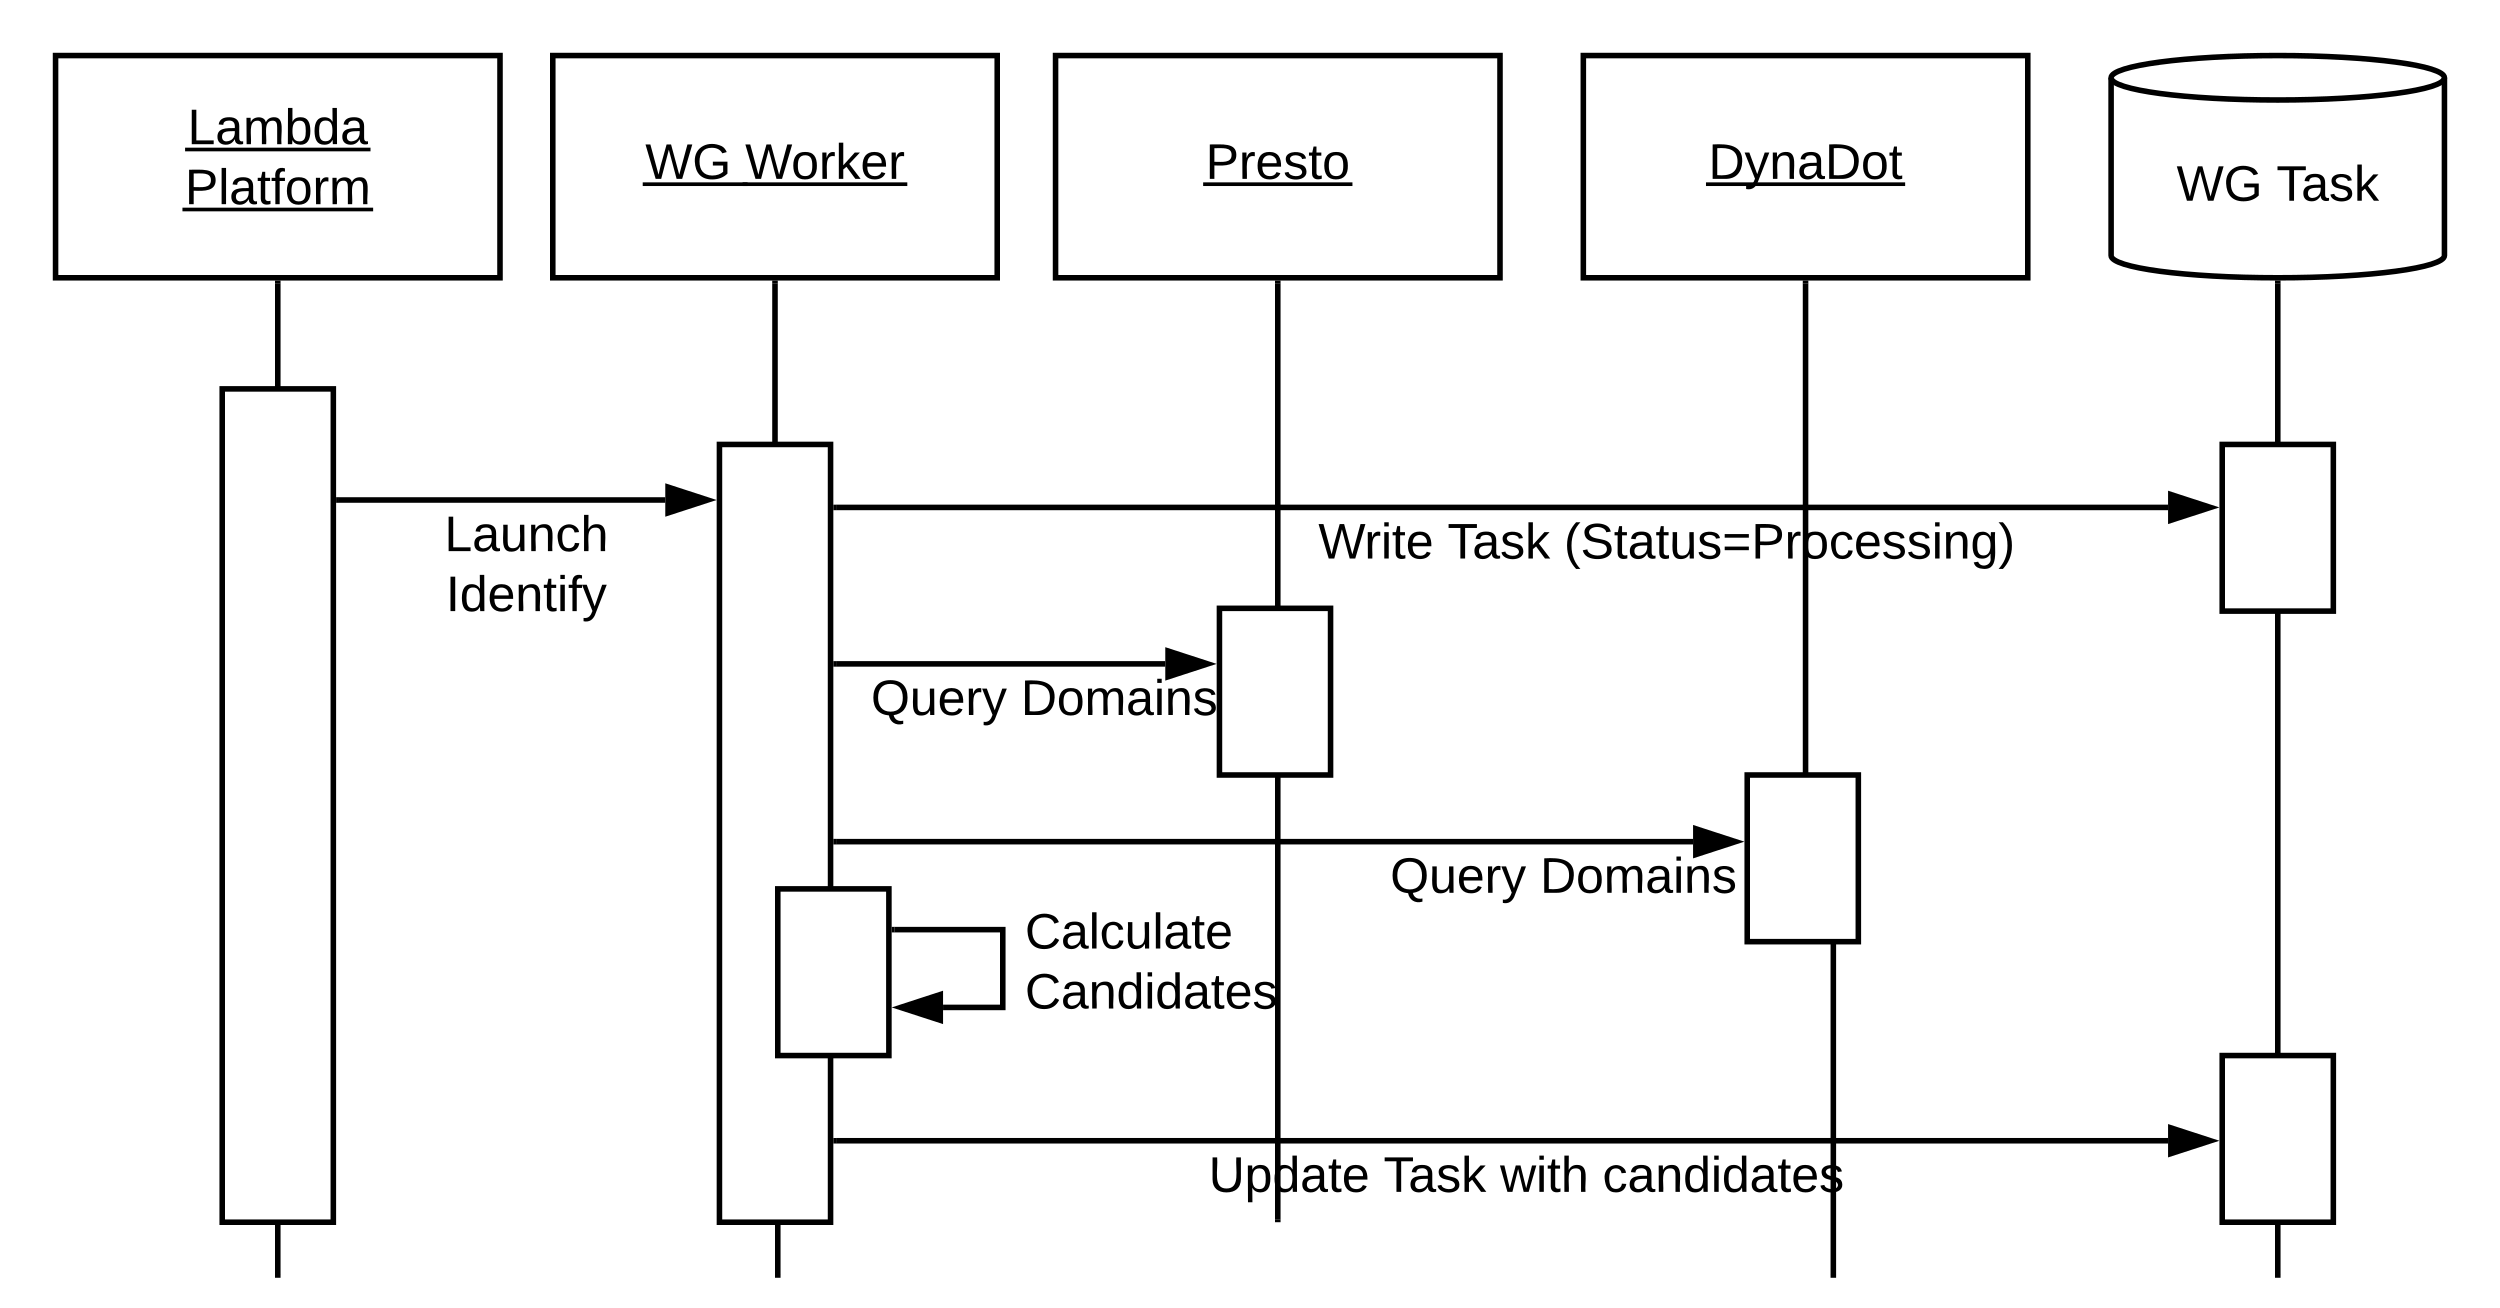 <svg xmlns="http://www.w3.org/2000/svg" xmlns:xlink="http://www.w3.org/1999/xlink" xmlns:lucid="lucid" width="900" height="471"><g transform="translate(-80 -40)" lucid:page-tab-id="4Vb-VzWIWwYi"><path d="M0 0h1760v1360H0z" fill="#fff"/><path d="M100 60h160v80H100z" stroke="#000" stroke-width="2" fill="#fff"/><use xlink:href="#a" transform="matrix(1,0,0,1,100,60) translate(47.53 31.9)"/><use xlink:href="#b" transform="matrix(1,0,0,1,100,60) translate(46.58 53.5)"/><path d="M279 60h160v80H279z" stroke="#000" stroke-width="2" fill="#fff"/><use xlink:href="#c" transform="matrix(1,0,0,1,279,60) translate(33.28 44.4)"/><use xlink:href="#d" transform="matrix(1,0,0,1,279,60) translate(69.23 44.4)"/><path d="M460 60h160v80H460z" stroke="#000" stroke-width="2" fill="#fff"/><use xlink:href="#e" transform="matrix(1,0,0,1,460,60) translate(54.03 44.4)"/><path d="M180 142v357" stroke="#000" stroke-width="2" fill="none"/><path d="M181 142.03h-2V141h2z"/><path d="M180 498.97V500M359 142v178.5h1V499" stroke="#000" stroke-width="2" fill="none"/><path d="M360 142.03h-2V141h2z"/><path d="M360 498.97V500M540 142v337" stroke="#000" stroke-width="2" fill="none"/><path d="M541 142.03h-2V141h2z"/><path d="M540 478.97V480" stroke="#000" stroke-width="2" fill="none"/><path d="M160 180h40v300h-40zM339 200h40v280h-40zM519 259h40v60h-40z" stroke="#000" stroke-width="2" fill="#fff"/><path d="M202 220h117.5" stroke="#000" stroke-width="2" fill="none"/><path d="M202.03 221H201v-2h1.03z"/><path d="M334.76 220l-14.26 4.64v-9.28z" stroke="#000" stroke-width="2"/><use xlink:href="#f" transform="matrix(1,0,0,1,240,224) translate(0.005 14.4)"/><use xlink:href="#g" transform="matrix(1,0,0,1,240,224) translate(0.53 36)"/><path d="M381 279h118.5" stroke="#000" stroke-width="2" fill="none"/><path d="M381.03 280H380v-2h1.03z"/><path d="M514.76 279l-14.26 4.64v-9.28z" stroke="#000" stroke-width="2"/><use xlink:href="#h" transform="matrix(1,0,0,1,393.555,283) translate(0.005 14.4)"/><use xlink:href="#i" transform="matrix(1,0,0,1,393.555,283) translate(53.955 14.4)"/><path d="M650 60h160v80H650z" stroke="#000" stroke-width="2" fill="#fff"/><use xlink:href="#j" transform="matrix(1,0,0,1,650,60) translate(45.055 44.4)"/><path d="M730 142v178.5h10V499" stroke="#000" stroke-width="2" fill="none"/><path d="M731 142.03h-2V141h2z"/><path d="M740 498.97V500" stroke="#000" stroke-width="2" fill="none"/><path d="M709 319h40v60h-40z" stroke="#000" stroke-width="2" fill="#fff"/><path d="M381 343h308.5" stroke="#000" stroke-width="2" fill="none"/><path d="M381.03 344H380v-2h1.03z"/><path d="M704.76 343l-14.26 4.64v-9.28z" stroke="#000" stroke-width="2"/><use xlink:href="#h" transform="matrix(1,0,0,1,580.471,347) translate(0.005 14.4)"/><use xlink:href="#i" transform="matrix(1,0,0,1,580.471,347) translate(53.955 14.4)"/><path d="M960 132c0 4.42-26.86 8-60 8s-60-3.58-60-8V68c0-4.42 26.86-8 60-8s60 3.58 60 8z" stroke="#000" stroke-width="2" fill="#fff"/><path d="M960 68c0 4.42-26.86 8-60 8s-60-3.58-60-8" stroke="#000" stroke-width="2" fill="none"/><use xlink:href="#k" transform="matrix(1,0,0,1,845,81) translate(18.55 31.275)"/><use xlink:href="#l" transform="matrix(1,0,0,1,845,81) translate(54.5 31.275)"/><path d="M900 142v357" stroke="#000" stroke-width="2" fill="none"/><path d="M900 141l1-.03v1.06h-2v-1.07z"/><path d="M900 498.97V500" stroke="#000" stroke-width="2" fill="none"/><path d="M880 200h40v60h-40z" stroke="#000" stroke-width="2" fill="#fff"/><path d="M381 222.67h479.5" stroke="#000" stroke-width="2" fill="none"/><path d="M381.03 223.67H380v-2h1.03z"/><path d="M875.76 222.67l-14.26 4.63v-9.27z" stroke="#000" stroke-width="2"/><use xlink:href="#m" transform="matrix(1,0,0,1,554.586,226.667) translate(0.005 14.4)"/><use xlink:href="#n" transform="matrix(1,0,0,1,554.586,226.667) translate(46.505 14.4)"/><use xlink:href="#o" transform="matrix(1,0,0,1,554.586,226.667) translate(88.455 14.4)"/><path d="M880 420h40v60h-40zM360 360h40v60h-40z" stroke="#000" stroke-width="2" fill="#fff"/><path d="M402 374.67h39v28h-21.5" stroke="#000" stroke-width="2" fill="none"/><path d="M402.03 375.67H401v-2h1.03z"/><path d="M404.24 402.67l14.26-4.64v9.27z" stroke="#000" stroke-width="2"/><g><use xlink:href="#p" transform="matrix(1,0,0,1,449,367.067) translate(0 14.4)"/><use xlink:href="#q" transform="matrix(1,0,0,1,449,367.067) translate(0 36)"/></g><path d="M381 450.67h479.5" stroke="#000" stroke-width="2" fill="none"/><path d="M381.03 451.67H380v-2h1.03z"/><path d="M875.76 450.67l-14.26 4.63v-9.27z" stroke="#000" stroke-width="2"/><g><use xlink:href="#r" transform="matrix(1,0,0,1,515.125,454.667) translate(0 14.4)"/><use xlink:href="#n" transform="matrix(1,0,0,1,515.125,454.667) translate(62.95 14.4)"/><use xlink:href="#s" transform="matrix(1,0,0,1,515.125,454.667) translate(104.9 14.4)"/><use xlink:href="#t" transform="matrix(1,0,0,1,515.125,454.667) translate(141.8 14.4)"/></g><defs><path d="M30 0v-248h33v221h125V0H30" id="u"/><path d="M141-36C126-15 110 5 73 4 37 3 15-17 15-53c-1-64 63-63 125-63 3-35-9-54-41-54-24 1-41 7-42 31l-33-3c5-37 33-52 76-52 45 0 72 20 72 64v82c-1 20 7 32 28 27v20c-31 9-61-2-59-35zM48-53c0 20 12 33 32 33 41-3 63-29 60-74-43 2-92-5-92 41" id="v"/><path d="M210-169c-67 3-38 105-44 169h-31v-121c0-29-5-50-35-48C34-165 62-65 56 0H25l-1-190h30c1 10-1 24 2 32 10-44 99-50 107 0 11-21 27-35 58-36 85-2 47 119 55 194h-31v-121c0-29-5-49-35-48" id="w"/><path d="M115-194c53 0 69 39 70 98 0 66-23 100-70 100C84 3 66-7 56-30L54 0H23l1-261h32v101c10-23 28-34 59-34zm-8 174c40 0 45-34 45-75 0-40-5-75-45-74-42 0-51 32-51 76 0 43 10 73 51 73" id="x"/><path d="M85-194c31 0 48 13 60 33l-1-100h32l1 261h-30c-2-10 0-23-3-31C134-8 116 4 85 4 32 4 16-35 15-94c0-66 23-100 70-100zm9 24c-40 0-46 34-46 75 0 40 6 74 45 74 42 0 51-32 51-76 0-42-9-74-50-73" id="y"/><g id="a"><use transform="matrix(0.05,0,0,0.05,0,0)" xlink:href="#u"/><use transform="matrix(0.05,0,0,0.05,10,0)" xlink:href="#v"/><use transform="matrix(0.05,0,0,0.05,20,0)" xlink:href="#w"/><use transform="matrix(0.05,0,0,0.05,34.95,0)" xlink:href="#x"/><use transform="matrix(0.05,0,0,0.05,44.95,0)" xlink:href="#y"/><use transform="matrix(0.05,0,0,0.05,54.95,0)" xlink:href="#v"/><path d="M-.9 1.25h66.75v1.32H-.9z"/></g><path d="M30-248c87 1 191-15 191 75 0 78-77 80-158 76V0H30v-248zm33 125c57 0 124 11 124-50 0-59-68-47-124-48v98" id="z"/><path d="M24 0v-261h32V0H24" id="A"/><path d="M59-47c-2 24 18 29 38 22v24C64 9 27 4 27-40v-127H5v-23h24l9-43h21v43h35v23H59v120" id="B"/><path d="M101-234c-31-9-42 10-38 44h38v23H63V0H32v-167H5v-23h27c-7-52 17-82 69-68v24" id="C"/><path d="M100-194c62-1 85 37 85 99 1 63-27 99-86 99S16-35 15-95c0-66 28-99 85-99zM99-20c44 1 53-31 53-75 0-43-8-75-51-75s-53 32-53 75 10 74 51 75" id="D"/><path d="M114-163C36-179 61-72 57 0H25l-1-190h30c1 12-1 29 2 39 6-27 23-49 58-41v29" id="E"/><g id="b"><use transform="matrix(0.05,0,0,0.05,0,0)" xlink:href="#z"/><use transform="matrix(0.05,0,0,0.05,12,0)" xlink:href="#A"/><use transform="matrix(0.05,0,0,0.05,15.95,0)" xlink:href="#v"/><use transform="matrix(0.05,0,0,0.05,25.95,0)" xlink:href="#B"/><use transform="matrix(0.05,0,0,0.05,30.95,0)" xlink:href="#C"/><use transform="matrix(0.05,0,0,0.05,35.95,0)" xlink:href="#D"/><use transform="matrix(0.05,0,0,0.05,45.95,0)" xlink:href="#E"/><use transform="matrix(0.05,0,0,0.05,51.9,0)" xlink:href="#w"/><path d="M-.9 1.25h68.65v1.32H-.9z"/></g><path d="M266 0h-40l-56-210L115 0H75L2-248h35L96-30l15-64 43-154h32l59 218 59-218h35" id="F"/><path d="M143 4C61 4 22-44 18-125c-5-107 100-154 193-111 17 8 29 25 37 43l-32 9c-13-25-37-40-76-40-61 0-88 39-88 99 0 61 29 100 91 101 35 0 62-11 79-27v-45h-74v-28h105v86C228-13 192 4 143 4" id="G"/><g id="c"><use transform="matrix(0.05,0,0,0.05,0,0)" xlink:href="#F"/><use transform="matrix(0.05,0,0,0.05,16.95,0)" xlink:href="#G"/><path d="M-.9 1.25h37.75v1.32H-.9z"/></g><path d="M143 0L79-87 56-68V0H24v-261h32v163l83-92h37l-77 82L181 0h-38" id="H"/><path d="M100-194c63 0 86 42 84 106H49c0 40 14 67 53 68 26 1 43-12 49-29l28 8c-11 28-37 45-77 45C44 4 14-33 15-96c1-61 26-98 85-98zm52 81c6-60-76-77-97-28-3 7-6 17-6 28h103" id="I"/><g id="d"><use transform="matrix(0.05,0,0,0.05,0,0)" xlink:href="#F"/><use transform="matrix(0.05,0,0,0.05,16.6,0)" xlink:href="#D"/><use transform="matrix(0.05,0,0,0.05,26.6,0)" xlink:href="#E"/><use transform="matrix(0.05,0,0,0.05,32.55,0)" xlink:href="#H"/><use transform="matrix(0.05,0,0,0.05,41.55,0)" xlink:href="#I"/><use transform="matrix(0.05,0,0,0.05,51.55,0)" xlink:href="#E"/><path d="M-.9 1.25h59.3v1.32H-.9z"/></g><path d="M135-143c-3-34-86-38-87 0 15 53 115 12 119 90S17 21 10-45l28-5c4 36 97 45 98 0-10-56-113-15-118-90-4-57 82-63 122-42 12 7 21 19 24 35" id="J"/><g id="e"><use transform="matrix(0.05,0,0,0.05,0,0)" xlink:href="#z"/><use transform="matrix(0.05,0,0,0.05,12,0)" xlink:href="#E"/><use transform="matrix(0.05,0,0,0.05,17.95,0)" xlink:href="#I"/><use transform="matrix(0.05,0,0,0.05,27.95,0)" xlink:href="#J"/><use transform="matrix(0.05,0,0,0.05,36.95,0)" xlink:href="#B"/><use transform="matrix(0.05,0,0,0.05,41.95,0)" xlink:href="#D"/><path d="M-.9 1.25h53.75v1.32H-.9z"/></g><path d="M84 4C-5 8 30-112 23-190h32v120c0 31 7 50 39 49 72-2 45-101 50-169h31l1 190h-30c-1-10 1-25-2-33-11 22-28 36-60 37" id="K"/><path d="M117-194c89-4 53 116 60 194h-32v-121c0-31-8-49-39-48C34-167 62-67 57 0H25l-1-190h30c1 10-1 24 2 32 11-22 29-35 61-36" id="L"/><path d="M96-169c-40 0-48 33-48 73s9 75 48 75c24 0 41-14 43-38l32 2c-6 37-31 61-74 61-59 0-76-41-82-99-10-93 101-131 147-64 4 7 5 14 7 22l-32 3c-4-21-16-35-41-35" id="M"/><path d="M106-169C34-169 62-67 57 0H25v-261h32l-1 103c12-21 28-36 61-36 89 0 53 116 60 194h-32v-121c2-32-8-49-39-48" id="N"/><g id="f"><use transform="matrix(0.05,0,0,0.05,0,0)" xlink:href="#u"/><use transform="matrix(0.05,0,0,0.05,10,0)" xlink:href="#v"/><use transform="matrix(0.05,0,0,0.05,20,0)" xlink:href="#K"/><use transform="matrix(0.05,0,0,0.05,30,0)" xlink:href="#L"/><use transform="matrix(0.05,0,0,0.05,40,0)" xlink:href="#M"/><use transform="matrix(0.05,0,0,0.05,49,0)" xlink:href="#N"/></g><path d="M33 0v-248h34V0H33" id="O"/><path d="M24-231v-30h32v30H24zM24 0v-190h32V0H24" id="P"/><path d="M179-190L93 31C79 59 56 82 12 73V49c39 6 53-20 64-50L1-190h34L92-34l54-156h33" id="Q"/><g id="g"><use transform="matrix(0.05,0,0,0.05,0,0)" xlink:href="#O"/><use transform="matrix(0.05,0,0,0.05,5,0)" xlink:href="#y"/><use transform="matrix(0.05,0,0,0.05,15,0)" xlink:href="#I"/><use transform="matrix(0.05,0,0,0.05,25,0)" xlink:href="#L"/><use transform="matrix(0.05,0,0,0.05,35,0)" xlink:href="#B"/><use transform="matrix(0.05,0,0,0.05,40,0)" xlink:href="#P"/><use transform="matrix(0.05,0,0,0.05,43.95,0)" xlink:href="#C"/><use transform="matrix(0.05,0,0,0.05,48.95,0)" xlink:href="#Q"/></g><path d="M140-251c81 0 123 46 123 126C263-53 228-8 163 1c7 30 30 48 69 40v23c-55 16-95-15-103-61C56-3 17-48 17-125c0-80 42-126 123-126zm0 227c63 0 89-41 89-101s-29-99-89-99c-61 0-89 39-89 99S79-25 140-24" id="R"/><g id="h"><use transform="matrix(0.05,0,0,0.05,0,0)" xlink:href="#R"/><use transform="matrix(0.05,0,0,0.05,14,0)" xlink:href="#K"/><use transform="matrix(0.05,0,0,0.05,24,0)" xlink:href="#I"/><use transform="matrix(0.05,0,0,0.05,34,0)" xlink:href="#E"/><use transform="matrix(0.05,0,0,0.05,39.95,0)" xlink:href="#Q"/></g><path d="M30-248c118-7 216 8 213 122C240-48 200 0 122 0H30v-248zM63-27c89 8 146-16 146-99s-60-101-146-95v194" id="S"/><g id="i"><use transform="matrix(0.05,0,0,0.05,0,0)" xlink:href="#S"/><use transform="matrix(0.05,0,0,0.05,12.95,0)" xlink:href="#D"/><use transform="matrix(0.05,0,0,0.05,22.95,0)" xlink:href="#w"/><use transform="matrix(0.05,0,0,0.05,37.9,0)" xlink:href="#v"/><use transform="matrix(0.05,0,0,0.05,47.9,0)" xlink:href="#P"/><use transform="matrix(0.05,0,0,0.05,51.85,0)" xlink:href="#L"/><use transform="matrix(0.05,0,0,0.05,61.85,0)" xlink:href="#J"/></g><g id="j"><use transform="matrix(0.05,0,0,0.05,0,0)" xlink:href="#S"/><use transform="matrix(0.05,0,0,0.05,12.95,0)" xlink:href="#Q"/><use transform="matrix(0.05,0,0,0.05,21.95,0)" xlink:href="#L"/><use transform="matrix(0.05,0,0,0.05,31.95,0)" xlink:href="#v"/><use transform="matrix(0.05,0,0,0.05,41.95,0)" xlink:href="#S"/><use transform="matrix(0.05,0,0,0.05,54.9,0)" xlink:href="#D"/><use transform="matrix(0.05,0,0,0.05,64.9,0)" xlink:href="#B"/><path d="M-.9 1.25h71.7v1.32H-.9z"/></g><g id="k"><use transform="matrix(0.05,0,0,0.05,0,0)" xlink:href="#F"/><use transform="matrix(0.05,0,0,0.05,16.95,0)" xlink:href="#G"/></g><path d="M127-220V0H93v-220H8v-28h204v28h-85" id="T"/><g id="l"><use transform="matrix(0.05,0,0,0.05,0,0)" xlink:href="#T"/><use transform="matrix(0.05,0,0,0.05,8.95,0)" xlink:href="#v"/><use transform="matrix(0.05,0,0,0.05,18.95,0)" xlink:href="#J"/><use transform="matrix(0.05,0,0,0.05,27.95,0)" xlink:href="#H"/></g><g id="m"><use transform="matrix(0.05,0,0,0.05,0,0)" xlink:href="#F"/><use transform="matrix(0.05,0,0,0.05,16.6,0)" xlink:href="#E"/><use transform="matrix(0.05,0,0,0.05,22.55,0)" xlink:href="#P"/><use transform="matrix(0.05,0,0,0.05,26.5,0)" xlink:href="#B"/><use transform="matrix(0.05,0,0,0.05,31.5,0)" xlink:href="#I"/></g><g id="n"><use transform="matrix(0.05,0,0,0.05,0,0)" xlink:href="#T"/><use transform="matrix(0.05,0,0,0.05,8.95,0)" xlink:href="#v"/><use transform="matrix(0.05,0,0,0.05,18.95,0)" xlink:href="#J"/><use transform="matrix(0.05,0,0,0.05,27.95,0)" xlink:href="#H"/></g><path d="M87 75C49 33 22-17 22-94c0-76 28-126 65-167h31c-38 41-64 92-64 168S80 34 118 75H87" id="U"/><path d="M185-189c-5-48-123-54-124 2 14 75 158 14 163 119 3 78-121 87-175 55-17-10-28-26-33-46l33-7c5 56 141 63 141-1 0-78-155-14-162-118-5-82 145-84 179-34 5 7 8 16 11 25" id="V"/><path d="M18-150v-26h174v26H18zm0 90v-26h174v26H18" id="W"/><path d="M177-190C167-65 218 103 67 71c-23-6-38-20-44-43l32-5c15 47 100 32 89-28v-30C133-14 115 1 83 1 29 1 15-40 15-95c0-56 16-97 71-98 29-1 48 16 59 35 1-10 0-23 2-32h30zM94-22c36 0 50-32 50-73 0-42-14-75-50-75-39 0-46 34-46 75s6 73 46 73" id="X"/><path d="M33-261c38 41 65 92 65 168S71 34 33 75H2C39 34 66-17 66-93S39-220 2-261h31" id="Y"/><g id="o"><use transform="matrix(0.05,0,0,0.05,0,0)" xlink:href="#U"/><use transform="matrix(0.05,0,0,0.05,5.95,0)" xlink:href="#V"/><use transform="matrix(0.05,0,0,0.05,17.95,0)" xlink:href="#B"/><use transform="matrix(0.05,0,0,0.05,22.95,0)" xlink:href="#v"/><use transform="matrix(0.05,0,0,0.05,32.95,0)" xlink:href="#B"/><use transform="matrix(0.05,0,0,0.05,37.95,0)" xlink:href="#K"/><use transform="matrix(0.05,0,0,0.05,47.95,0)" xlink:href="#J"/><use transform="matrix(0.05,0,0,0.05,56.95,0)" xlink:href="#W"/><use transform="matrix(0.05,0,0,0.05,67.45,0)" xlink:href="#z"/><use transform="matrix(0.05,0,0,0.05,79.45,0)" xlink:href="#E"/><use transform="matrix(0.05,0,0,0.05,85.4,0)" xlink:href="#D"/><use transform="matrix(0.05,0,0,0.05,95.4,0)" xlink:href="#M"/><use transform="matrix(0.05,0,0,0.05,104.4,0)" xlink:href="#I"/><use transform="matrix(0.05,0,0,0.05,114.4,0)" xlink:href="#J"/><use transform="matrix(0.05,0,0,0.05,123.4,0)" xlink:href="#J"/><use transform="matrix(0.05,0,0,0.05,132.4,0)" xlink:href="#P"/><use transform="matrix(0.05,0,0,0.05,136.35,0)" xlink:href="#L"/><use transform="matrix(0.05,0,0,0.05,146.35,0)" xlink:href="#X"/><use transform="matrix(0.05,0,0,0.05,156.35,0)" xlink:href="#Y"/></g><path d="M212-179c-10-28-35-45-73-45-59 0-87 40-87 99 0 60 29 101 89 101 43 0 62-24 78-52l27 14C228-24 195 4 139 4 59 4 22-46 18-125c-6-104 99-153 187-111 19 9 31 26 39 46" id="Z"/><g id="p"><use transform="matrix(0.05,0,0,0.05,0,0)" xlink:href="#Z"/><use transform="matrix(0.05,0,0,0.05,12.95,0)" xlink:href="#v"/><use transform="matrix(0.05,0,0,0.05,22.95,0)" xlink:href="#A"/><use transform="matrix(0.05,0,0,0.05,26.9,0)" xlink:href="#M"/><use transform="matrix(0.05,0,0,0.05,35.9,0)" xlink:href="#K"/><use transform="matrix(0.05,0,0,0.05,45.9,0)" xlink:href="#A"/><use transform="matrix(0.05,0,0,0.05,49.85,0)" xlink:href="#v"/><use transform="matrix(0.05,0,0,0.05,59.85,0)" xlink:href="#B"/><use transform="matrix(0.05,0,0,0.05,64.85,0)" xlink:href="#I"/></g><g id="q"><use transform="matrix(0.05,0,0,0.05,0,0)" xlink:href="#Z"/><use transform="matrix(0.05,0,0,0.05,12.95,0)" xlink:href="#v"/><use transform="matrix(0.05,0,0,0.05,22.95,0)" xlink:href="#L"/><use transform="matrix(0.05,0,0,0.05,32.95,0)" xlink:href="#y"/><use transform="matrix(0.05,0,0,0.05,42.95,0)" xlink:href="#P"/><use transform="matrix(0.05,0,0,0.05,46.9,0)" xlink:href="#y"/><use transform="matrix(0.05,0,0,0.05,56.9,0)" xlink:href="#v"/><use transform="matrix(0.05,0,0,0.05,66.9,0)" xlink:href="#B"/><use transform="matrix(0.05,0,0,0.05,71.9,0)" xlink:href="#I"/><use transform="matrix(0.05,0,0,0.05,81.9,0)" xlink:href="#J"/></g><path d="M232-93c-1 65-40 97-104 97C67 4 28-28 28-90v-158h33c8 89-33 224 67 224 102 0 64-133 71-224h33v155" id="aa"/><path d="M115-194c55 1 70 41 70 98S169 2 115 4C84 4 66-9 55-30l1 105H24l-1-265h31l2 30c10-21 28-34 59-34zm-8 174c40 0 45-34 45-75s-6-73-45-74c-42 0-51 32-51 76 0 43 10 73 51 73" id="ab"/><g id="r"><use transform="matrix(0.05,0,0,0.05,0,0)" xlink:href="#aa"/><use transform="matrix(0.05,0,0,0.05,12.95,0)" xlink:href="#ab"/><use transform="matrix(0.05,0,0,0.05,22.95,0)" xlink:href="#y"/><use transform="matrix(0.05,0,0,0.05,32.95,0)" xlink:href="#v"/><use transform="matrix(0.05,0,0,0.05,42.95,0)" xlink:href="#B"/><use transform="matrix(0.05,0,0,0.05,47.95,0)" xlink:href="#I"/></g><path d="M206 0h-36l-40-164L89 0H53L-1-190h32L70-26l43-164h34l41 164 42-164h31" id="ac"/><g id="s"><use transform="matrix(0.05,0,0,0.05,0,0)" xlink:href="#ac"/><use transform="matrix(0.05,0,0,0.05,12.95,0)" xlink:href="#P"/><use transform="matrix(0.05,0,0,0.05,16.9,0)" xlink:href="#B"/><use transform="matrix(0.05,0,0,0.05,21.9,0)" xlink:href="#N"/></g><g id="t"><use transform="matrix(0.05,0,0,0.05,0,0)" xlink:href="#M"/><use transform="matrix(0.05,0,0,0.05,9,0)" xlink:href="#v"/><use transform="matrix(0.05,0,0,0.05,19,0)" xlink:href="#L"/><use transform="matrix(0.05,0,0,0.05,29,0)" xlink:href="#y"/><use transform="matrix(0.05,0,0,0.05,39,0)" xlink:href="#P"/><use transform="matrix(0.05,0,0,0.05,42.95,0)" xlink:href="#y"/><use transform="matrix(0.05,0,0,0.05,52.95,0)" xlink:href="#v"/><use transform="matrix(0.05,0,0,0.05,62.95,0)" xlink:href="#B"/><use transform="matrix(0.05,0,0,0.05,67.95,0)" xlink:href="#I"/><use transform="matrix(0.05,0,0,0.05,77.95,0)" xlink:href="#J"/></g></defs></g></svg>